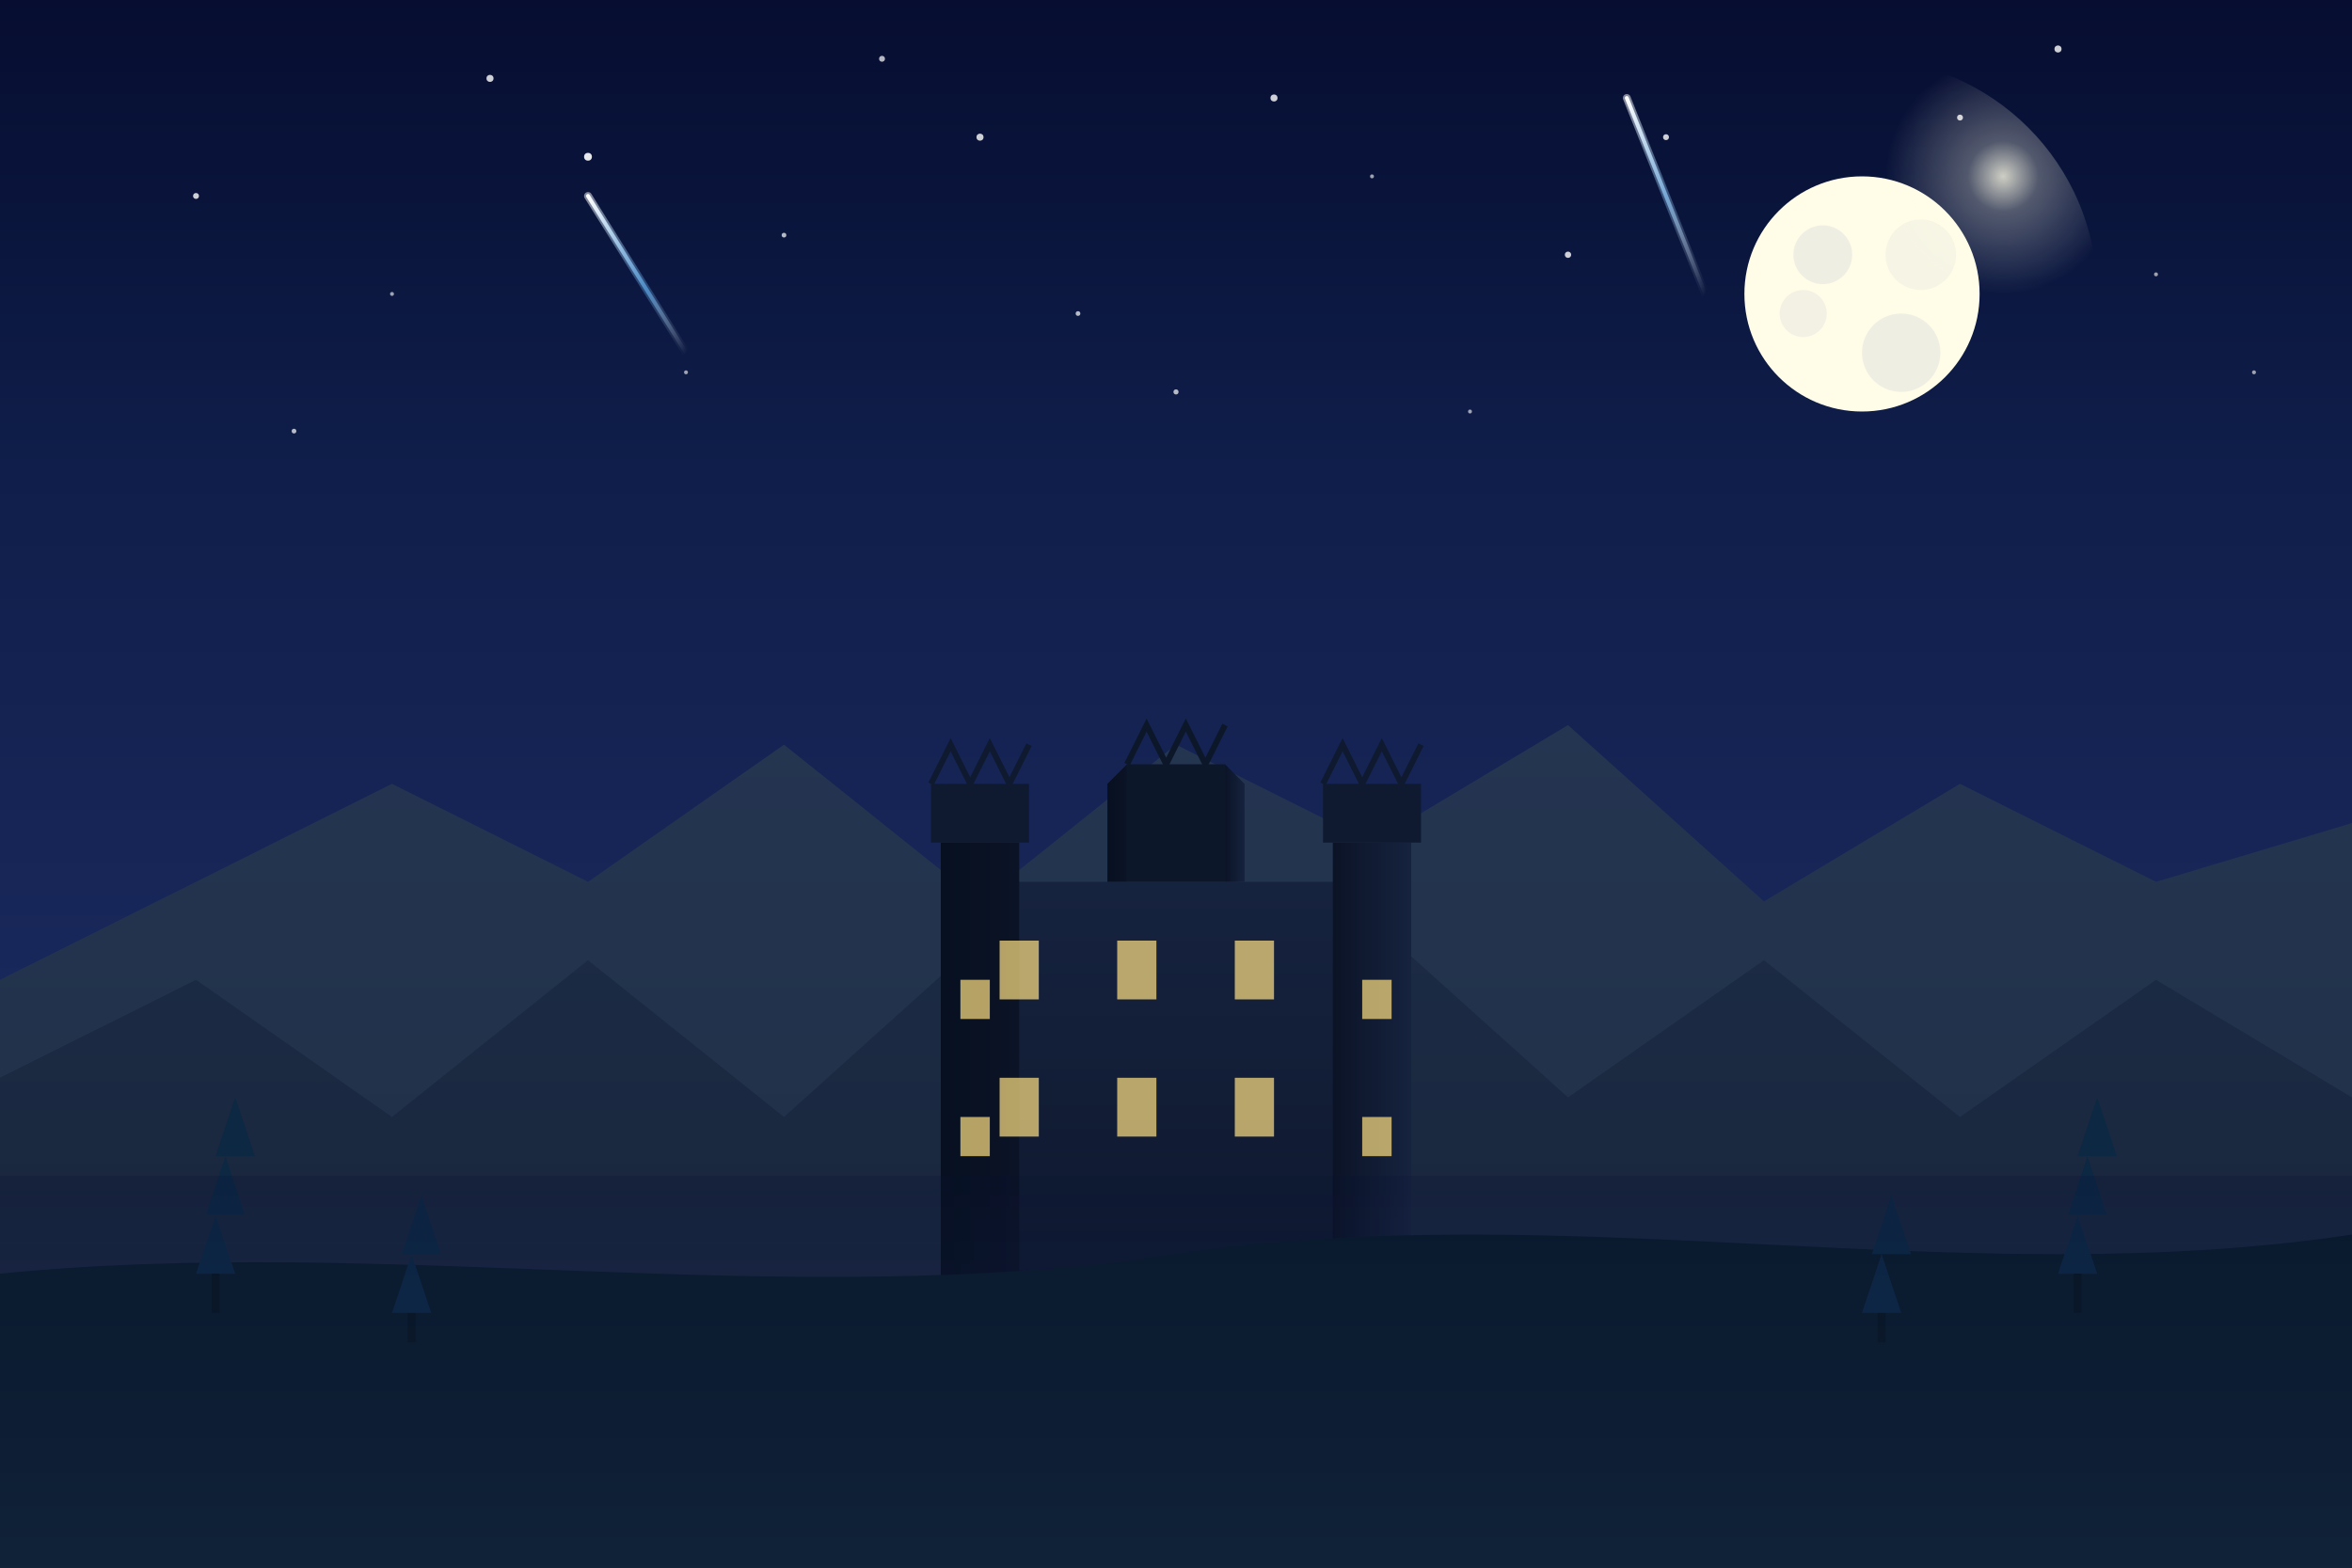 <?xml version="1.0" encoding="UTF-8" standalone="no"?>
<svg width="1200" height="800" viewBox="0 0 1200 800" xmlns="http://www.w3.org/2000/svg">
  <!-- Night sky gradient background with enhanced depth -->
  <defs>
    <linearGradient id="skyGradient" x1="0%" y1="0%" x2="0%" y2="100%">
      <stop offset="0%" stop-color="#060D30" />
      <stop offset="30%" stop-color="#0F1E4A" />
      <stop offset="70%" stop-color="#1B2A5E" />
      <stop offset="100%" stop-color="#2B3F70" />
    </linearGradient>
    
    <!-- Enhanced moon glow with more depth -->
    <radialGradient id="moonGlow" cx="80%" cy="25%" r="25%" fx="80%" fy="25%">
      <stop offset="0%" stop-color="#FFFDE7" stop-opacity="0.8"/>
      <stop offset="30%" stop-color="#FFFDE7" stop-opacity="0.3"/>
      <stop offset="100%" stop-color="#FFFDE7" stop-opacity="0"/>
    </radialGradient>
    
    <!-- Falling star gradients -->
    <linearGradient id="star1" x1="0%" y1="0%" x2="100%" y2="100%">
      <stop offset="0%" stop-color="#FFFFFF" stop-opacity="1"/>
      <stop offset="60%" stop-color="#64B5F6" stop-opacity="0.6"/>
      <stop offset="100%" stop-color="#FFFFFF" stop-opacity="0"/>
    </linearGradient>
    
    <linearGradient id="star2" x1="0%" y1="0%" x2="100%" y2="100%">
      <stop offset="0%" stop-color="#FFFFFF" stop-opacity="1"/>
      <stop offset="50%" stop-color="#90CAF9" stop-opacity="0.7"/>
      <stop offset="100%" stop-color="#FFFFFF" stop-opacity="0"/>
    </linearGradient>

    <!-- 3D Tower shadowing -->
    <linearGradient id="towerRight" x1="0%" y1="0%" x2="100%" y2="0%">
      <stop offset="0%" stop-color="#0B1326"/>
      <stop offset="100%" stop-color="#16233F"/>
    </linearGradient>
    
    <linearGradient id="towerLeft" x1="0%" y1="0%" x2="100%" y2="0%">
      <stop offset="0%" stop-color="#071020"/>
      <stop offset="100%" stop-color="#0B1326"/>
    </linearGradient>
    
    <linearGradient id="keepFront" x1="0%" y1="0%" x2="0%" y2="100%">
      <stop offset="0%" stop-color="#16233F"/>
      <stop offset="100%" stop-color="#0B1326"/>
    </linearGradient>

    <!-- Mountain depth effects -->
    <linearGradient id="farMountains" x1="0%" y1="0%" x2="0%" y2="100%">
      <stop offset="0%" stop-color="#243551"/>
      <stop offset="100%" stop-color="#1F2D42"/>
    </linearGradient>
    
    <linearGradient id="nearMountains" x1="0%" y1="0%" x2="0%" y2="100%">
      <stop offset="0%" stop-color="#1C2B44"/>
      <stop offset="100%" stop-color="#162238"/>
    </linearGradient>
    
    <!-- Star twinkle animation -->
    <filter id="glow">
      <feGaussianBlur stdDeviation="2.5" result="blur"/>
      <feComposite in="SourceGraphic" in2="blur" operator="over"/>
    </filter>
    
    <!-- Animated fog -->
    <filter id="fog">
      <feTurbulence type="fractalNoise" baseFrequency="0.01" numOctaves="2" seed="5"/>
      <feDisplacementMap in="SourceGraphic" scale="10"/>
    </filter>
  </defs>
  
  <!-- Sky background with depth -->
  <rect width="1200" height="800" fill="url(#skyGradient)" />
  
  <!-- Stars with animation -->
  <g id="stars" filter="url(#glow)">
    <circle cx="100" cy="100" r="1.5" fill="white" opacity="0.8">
      <animate attributeName="opacity" values="0.8;0.2;0.8" dur="4s" repeatCount="indefinite" />
    </circle>
    <circle cx="200" cy="150" r="1" fill="white" opacity="0.6">
      <animate attributeName="opacity" values="0.6;0.1;0.6" dur="6s" repeatCount="indefinite" />
    </circle>
    <circle cx="300" cy="80" r="2" fill="white" opacity="0.9">
      <animate attributeName="opacity" values="0.9;0.3;0.9" dur="5s" repeatCount="indefinite" />
    </circle>
    <circle cx="400" cy="120" r="1.2" fill="white" opacity="0.7">
      <animate attributeName="opacity" values="0.7;0.2;0.7" dur="7s" repeatCount="indefinite" />
    </circle>
    <circle cx="500" cy="70" r="1.8" fill="white" opacity="0.8">
      <animate attributeName="opacity" values="0.8;0.3;0.8" dur="3s" repeatCount="indefinite" />
    </circle>
    <circle cx="600" cy="200" r="1.3" fill="white" opacity="0.7">
      <animate attributeName="opacity" values="0.7;0.1;0.7" dur="5s" repeatCount="indefinite" />
    </circle>
    <circle cx="700" cy="90" r="1" fill="white" opacity="0.6">
      <animate attributeName="opacity" values="0.6;0.2;0.6" dur="6s" repeatCount="indefinite" />
    </circle>
    <circle cx="800" cy="130" r="1.6" fill="white" opacity="0.8">
      <animate attributeName="opacity" values="0.8;0.3;0.8" dur="4s" repeatCount="indefinite" />
    </circle>
    <circle cx="900" cy="180" r="1.2" fill="white" opacity="0.7">
      <animate attributeName="opacity" values="0.7;0.2;0.7" dur="7s" repeatCount="indefinite" />
    </circle>
    <circle cx="1000" cy="60" r="1.5" fill="white" opacity="0.8">
      <animate attributeName="opacity" values="0.8;0.3;0.8" dur="5s" repeatCount="indefinite" />
    </circle>
    <circle cx="1100" cy="140" r="1" fill="white" opacity="0.6">
      <animate attributeName="opacity" values="0.6;0.1;0.6" dur="6s" repeatCount="indefinite" />
    </circle>
    <!-- More animated stars scattered around -->
    <circle cx="150" cy="220" r="1.2" fill="white" opacity="0.7">
      <animate attributeName="opacity" values="0.7;0.2;0.7" dur="5s" repeatCount="indefinite" />
    </circle>
    <circle cx="250" cy="40" r="1.8" fill="white" opacity="0.8">
      <animate attributeName="opacity" values="0.8;0.3;0.8" dur="4s" repeatCount="indefinite" />
    </circle>
    <circle cx="350" cy="190" r="1" fill="white" opacity="0.6">
      <animate attributeName="opacity" values="0.6;0.1;0.6" dur="6s" repeatCount="indefinite" />
    </circle>
    <circle cx="450" cy="30" r="1.5" fill="white" opacity="0.7">
      <animate attributeName="opacity" values="0.7;0.2;0.7" dur="7s" repeatCount="indefinite" />
    </circle>
    <circle cx="550" cy="160" r="1.2" fill="white" opacity="0.7">
      <animate attributeName="opacity" values="0.7;0.2;0.7" dur="5s" repeatCount="indefinite" />
    </circle>
    <circle cx="650" cy="50" r="1.8" fill="white" opacity="0.8">
      <animate attributeName="opacity" values="0.8;0.3;0.8" dur="3s" repeatCount="indefinite" />
    </circle>
    <circle cx="750" cy="210" r="1" fill="white" opacity="0.6">
      <animate attributeName="opacity" values="0.6;0.1;0.6" dur="6s" repeatCount="indefinite" />
    </circle>
    <circle cx="850" cy="70" r="1.5" fill="white" opacity="0.8">
      <animate attributeName="opacity" values="0.8;0.2;0.8" dur="4s" repeatCount="indefinite" />
    </circle>
    <circle cx="950" cy="170" r="1.2" fill="white" opacity="0.7">
      <animate attributeName="opacity" values="0.7;0.2;0.7" dur="7s" repeatCount="indefinite" />
    </circle>
    <circle cx="1050" cy="25" r="1.8" fill="white" opacity="0.8">
      <animate attributeName="opacity" values="0.8;0.3;0.8" dur="5s" repeatCount="indefinite" />
    </circle>
    <circle cx="1150" cy="190" r="1" fill="white" opacity="0.6">
      <animate attributeName="opacity" values="0.6;0.1;0.6" dur="6s" repeatCount="indefinite" />
    </circle>
  </g>
  
  <!-- Moon with 3D effect -->
  <circle cx="950" cy="150" r="60" fill="#FFFDE7">
    <animate attributeName="r" values="60;61;60" dur="10s" repeatCount="indefinite" />
  </circle>
  <circle cx="930" cy="130" r="15" fill="#E0E0E0" opacity="0.5" />
  <circle cx="970" cy="180" r="20" fill="#E0E0E0" opacity="0.5" />
  <circle cx="980" cy="130" r="18" fill="#E0E0E0" opacity="0.3" />
  <circle cx="920" cy="160" r="12" fill="#E0E0E0" opacity="0.4" />
  <circle cx="950" cy="150" r="120" fill="url(#moonGlow)" />
  
  <!-- Falling Stars (animated) -->
  <g id="fallingStars">
    <!-- Falling star 1 -->
    <path d="M300,100 L350,180" stroke="url(#star1)" stroke-width="2" stroke-linecap="round">
      <animate attributeName="d" 
        values="M300,100 L350,180; 
                M340,100 L390,180; 
                M380,100 L430,180; 
                M420,100 L470,180; 
                M460,100 L510,180; 
                M500,100 L550,180;
                M540,100 L590,180;
                M580,100 L630,180;
                M620,100 L670,180;
                M660,100 L710,180;
                M700,100 L750,180" 
        dur="5s" repeatCount="indefinite" />
    </path>
    
    <!-- Falling star trail -->
    <path d="M300,100 L350,180" stroke="url(#star1)" stroke-width="4" stroke-linecap="round" opacity="0.5">
      <animate attributeName="d" 
        values="M300,100 L350,180; 
                M340,100 L390,180; 
                M380,100 L430,180; 
                M420,100 L470,180; 
                M460,100 L510,180; 
                M500,100 L550,180;
                M540,100 L590,180;
                M580,100 L630,180;
                M620,100 L670,180;
                M660,100 L710,180;
                M700,100 L750,180" 
        dur="5s" repeatCount="indefinite" />
      <animate attributeName="opacity" 
        values="0.5;0.2;0" 
        dur="5s" repeatCount="indefinite" />
    </path>
    
    <!-- Falling star 2 (different path and timing) -->
    <path d="M830,50 L870,150" stroke="url(#star2)" stroke-width="2" stroke-linecap="round">
      <animate attributeName="d" 
        values="M830,50 L870,150; 
                M860,50 L900,150; 
                M890,50 L930,150; 
                M920,50 L960,150; 
                M950,50 L990,150; 
                M980,50 L1020,150;
                M1010,50 L1050,150;
                M1040,50 L1080,150;
                M1070,50 L1110,150;
                M1100,50 L1140,150;
                M830,50 L870,150" 
        dur="7s" repeatCount="indefinite" />
    </path>
    
    <!-- Falling star 2 trail -->
    <path d="M830,50 L870,150" stroke="url(#star2)" stroke-width="4" stroke-linecap="round" opacity="0.5">
      <animate attributeName="d" 
        values="M830,50 L870,150; 
                M860,50 L900,150; 
                M890,50 L930,150; 
                M920,50 L960,150; 
                M950,50 L990,150; 
                M980,50 L1020,150;
                M1010,50 L1050,150;
                M1040,50 L1080,150;
                M1070,50 L1110,150;
                M1100,50 L1140,150;
                M830,50 L870,150" 
        dur="7s" repeatCount="indefinite" />
      <animate attributeName="opacity" 
        values="0.5;0.2;0" 
        dur="7s" repeatCount="indefinite" />
    </path>
  </g>

  <!-- Distant mountains with 3D effect -->
  <path d="M0,500 L200,400 L300,450 L400,380 L500,460 L600,380 L700,430 L800,370 L900,460 L1000,400 L1100,450 L1200,420 L1200,800 L0,800 Z" fill="url(#farMountains)" />
  
  <!-- Closer mountains with 3D effect -->
  <path d="M0,550 L100,500 L200,570 L300,490 L400,570 L500,480 L600,550 L700,470 L800,560 L900,490 L1000,570 L1100,500 L1200,560 L1200,800 L0,800 Z" fill="url(#nearMountains)" />
  
  <!-- Castle silhouette with enhanced 3D effects -->
  <g id="castle" transform="translate(400, 350)">
    <!-- Main castle keep with depth -->
    <rect x="100" y="100" width="200" height="300" fill="url(#keepFront)" />
    <polygon points="300,100 320,120 320,420 300,400" fill="url(#towerRight)" />
    <polygon points="100,100 80,120 80,420 100,400" fill="url(#towerLeft)" />
    
    <!-- Castle towers with 3D -->
    <rect x="80" y="80" width="40" height="320" fill="url(#towerLeft)" />
    <rect x="75" y="50" width="50" height="30" fill="#0F1A30" />
    <path d="M75,50 L85,30 L95,50 L105,30 L115,50 L125,30" fill="none" stroke="#0F1A30" stroke-width="3" />
    
    <rect x="280" y="80" width="40" height="320" fill="url(#towerRight)" />
    <rect x="275" y="50" width="50" height="30" fill="#0F1A30" />
    <path d="M275,50 L285,30 L295,50 L305,30 L315,50 L325,30" fill="none" stroke="#0F1A30" stroke-width="3" />
    
    <!-- Center tower with 3D -->
    <rect x="175" y="40" width="50" height="60" fill="#0D172A" />
    <polygon points="225,40 235,50 235,100 225,100" fill="url(#towerRight)" />
    <polygon points="175,40 165,50 165,100 175,100" fill="url(#towerLeft)" />
    <path d="M175,40 L185,20 L195,40 L205,20 L215,40 L225,20" fill="none" stroke="#0D172A" stroke-width="3" />
    
    <!-- Castle windows (glowing with animation) -->
    <rect x="110" y="130" width="20" height="30" fill="#FFE082" opacity="0.7">
      <animate attributeName="opacity" values="0.7;0.9;0.7" dur="3s" repeatCount="indefinite" />
    </rect>
    <rect x="170" y="130" width="20" height="30" fill="#FFE082" opacity="0.7">
      <animate attributeName="opacity" values="0.7;0.9;0.7" dur="5s" repeatCount="indefinite" />
    </rect>
    <rect x="230" y="130" width="20" height="30" fill="#FFE082" opacity="0.7">
      <animate attributeName="opacity" values="0.7;0.9;0.7" dur="4s" repeatCount="indefinite" />
    </rect>
    
    <rect x="110" y="200" width="20" height="30" fill="#FFE082" opacity="0.7">
      <animate attributeName="opacity" values="0.7;0.9;0.7" dur="6s" repeatCount="indefinite" />
    </rect>
    <rect x="170" y="200" width="20" height="30" fill="#FFE082" opacity="0.7">
      <animate attributeName="opacity" values="0.7;0.9;0.7" dur="7s" repeatCount="indefinite" />
    </rect>
    <rect x="230" y="200" width="20" height="30" fill="#FFE082" opacity="0.7">
      <animate attributeName="opacity" values="0.7;0.9;0.7" dur="4s" repeatCount="indefinite" />
    </rect>
    
    <rect x="90" y="150" width="15" height="20" fill="#FFE082" opacity="0.7">
      <animate attributeName="opacity" values="0.7;0.9;0.7" dur="5s" repeatCount="indefinite" />
    </rect>
    <rect x="90" y="220" width="15" height="20" fill="#FFE082" opacity="0.7">
      <animate attributeName="opacity" values="0.7;0.9;0.7" dur="3s" repeatCount="indefinite" />
    </rect>
    
    <rect x="295" y="150" width="15" height="20" fill="#FFE082" opacity="0.7">
      <animate attributeName="opacity" values="0.7;0.9;0.7" dur="6s" repeatCount="indefinite" />
    </rect>
    <rect x="295" y="220" width="15" height="20" fill="#FFE082" opacity="0.7">
      <animate attributeName="opacity" values="0.7;0.9;0.7" dur="4s" repeatCount="indefinite" />
    </rect>
    
    <!-- Castle gate with 3D arch -->
    <path d="M170,350 Q200,320 230,350" fill="#0B1326" stroke="#0B1326" stroke-width="2" />
    <rect x="190" y="320" width="20" height="30" fill="#3E2723" />
    <!-- Drawbridge chains -->
    <line x1="180" y1="320" x2="180" y2="350" stroke="#5D4037" stroke-width="2" />
    <line x1="220" y1="320" x2="220" y2="350" stroke="#5D4037" stroke-width="2" />
  </g>
  
  <!-- Ground/hill with 3D depth -->
  <path d="M0,650 C200,630 400,670 600,640 C800,610 1000,660 1200,630 L1200,800 L0,800 Z" fill="#0A1B2A" />
  
  <!-- Foreground trees with more depth -->
  <g id="trees">
    <!-- Left side trees with shadows -->
    <path d="M100,650 L110,620 L120,650 L100,650 Z" fill="#0D2843" />
    <path d="M105,620 L115,590 L125,620 L105,620 Z" fill="#0D2843" />
    <path d="M110,590 L120,560 L130,590 L110,590 Z" fill="#0D2843" />
    <rect x="108" y="650" width="4" height="20" fill="#071520" />
    
    <!-- Right side trees with shadows -->
    <path d="M1050,650 L1060,620 L1070,650 L1050,650 Z" fill="#0D2843" />
    <path d="M1055,620 L1065,590 L1075,620 L1055,620 Z" fill="#0D2843" />
    <path d="M1060,590 L1070,560 L1080,590 L1060,590 Z" fill="#0D2843" />
    <rect x="1058" y="650" width="4" height="20" fill="#071520" />
    
    <!-- More foreground trees with trunks -->
    <path d="M200,670 L210,640 L220,670 L200,670 Z" fill="#0D2843" />
    <path d="M205,640 L215,610 L225,640 L205,640 Z" fill="#0D2843" />
    <rect x="208" y="670" width="4" height="15" fill="#071520" />
    
    <path d="M950,670 L960,640 L970,670 L950,670 Z" fill="#0D2843" />
    <path d="M955,640 L965,610 L975,640 L955,640 Z" fill="#0D2843" />
    <rect x="958" y="670" width="4" height="15" fill="#071520" />
  </g>
  
  <!-- Animated fog effect -->
  <rect x="0" y="600" width="1200" height="200" fill="url(#skyGradient)" opacity="0.2" filter="url(#fog)">
    <animate attributeName="opacity" values="0.2;0.3;0.2" dur="15s" repeatCount="indefinite" />
  </rect>
</svg>